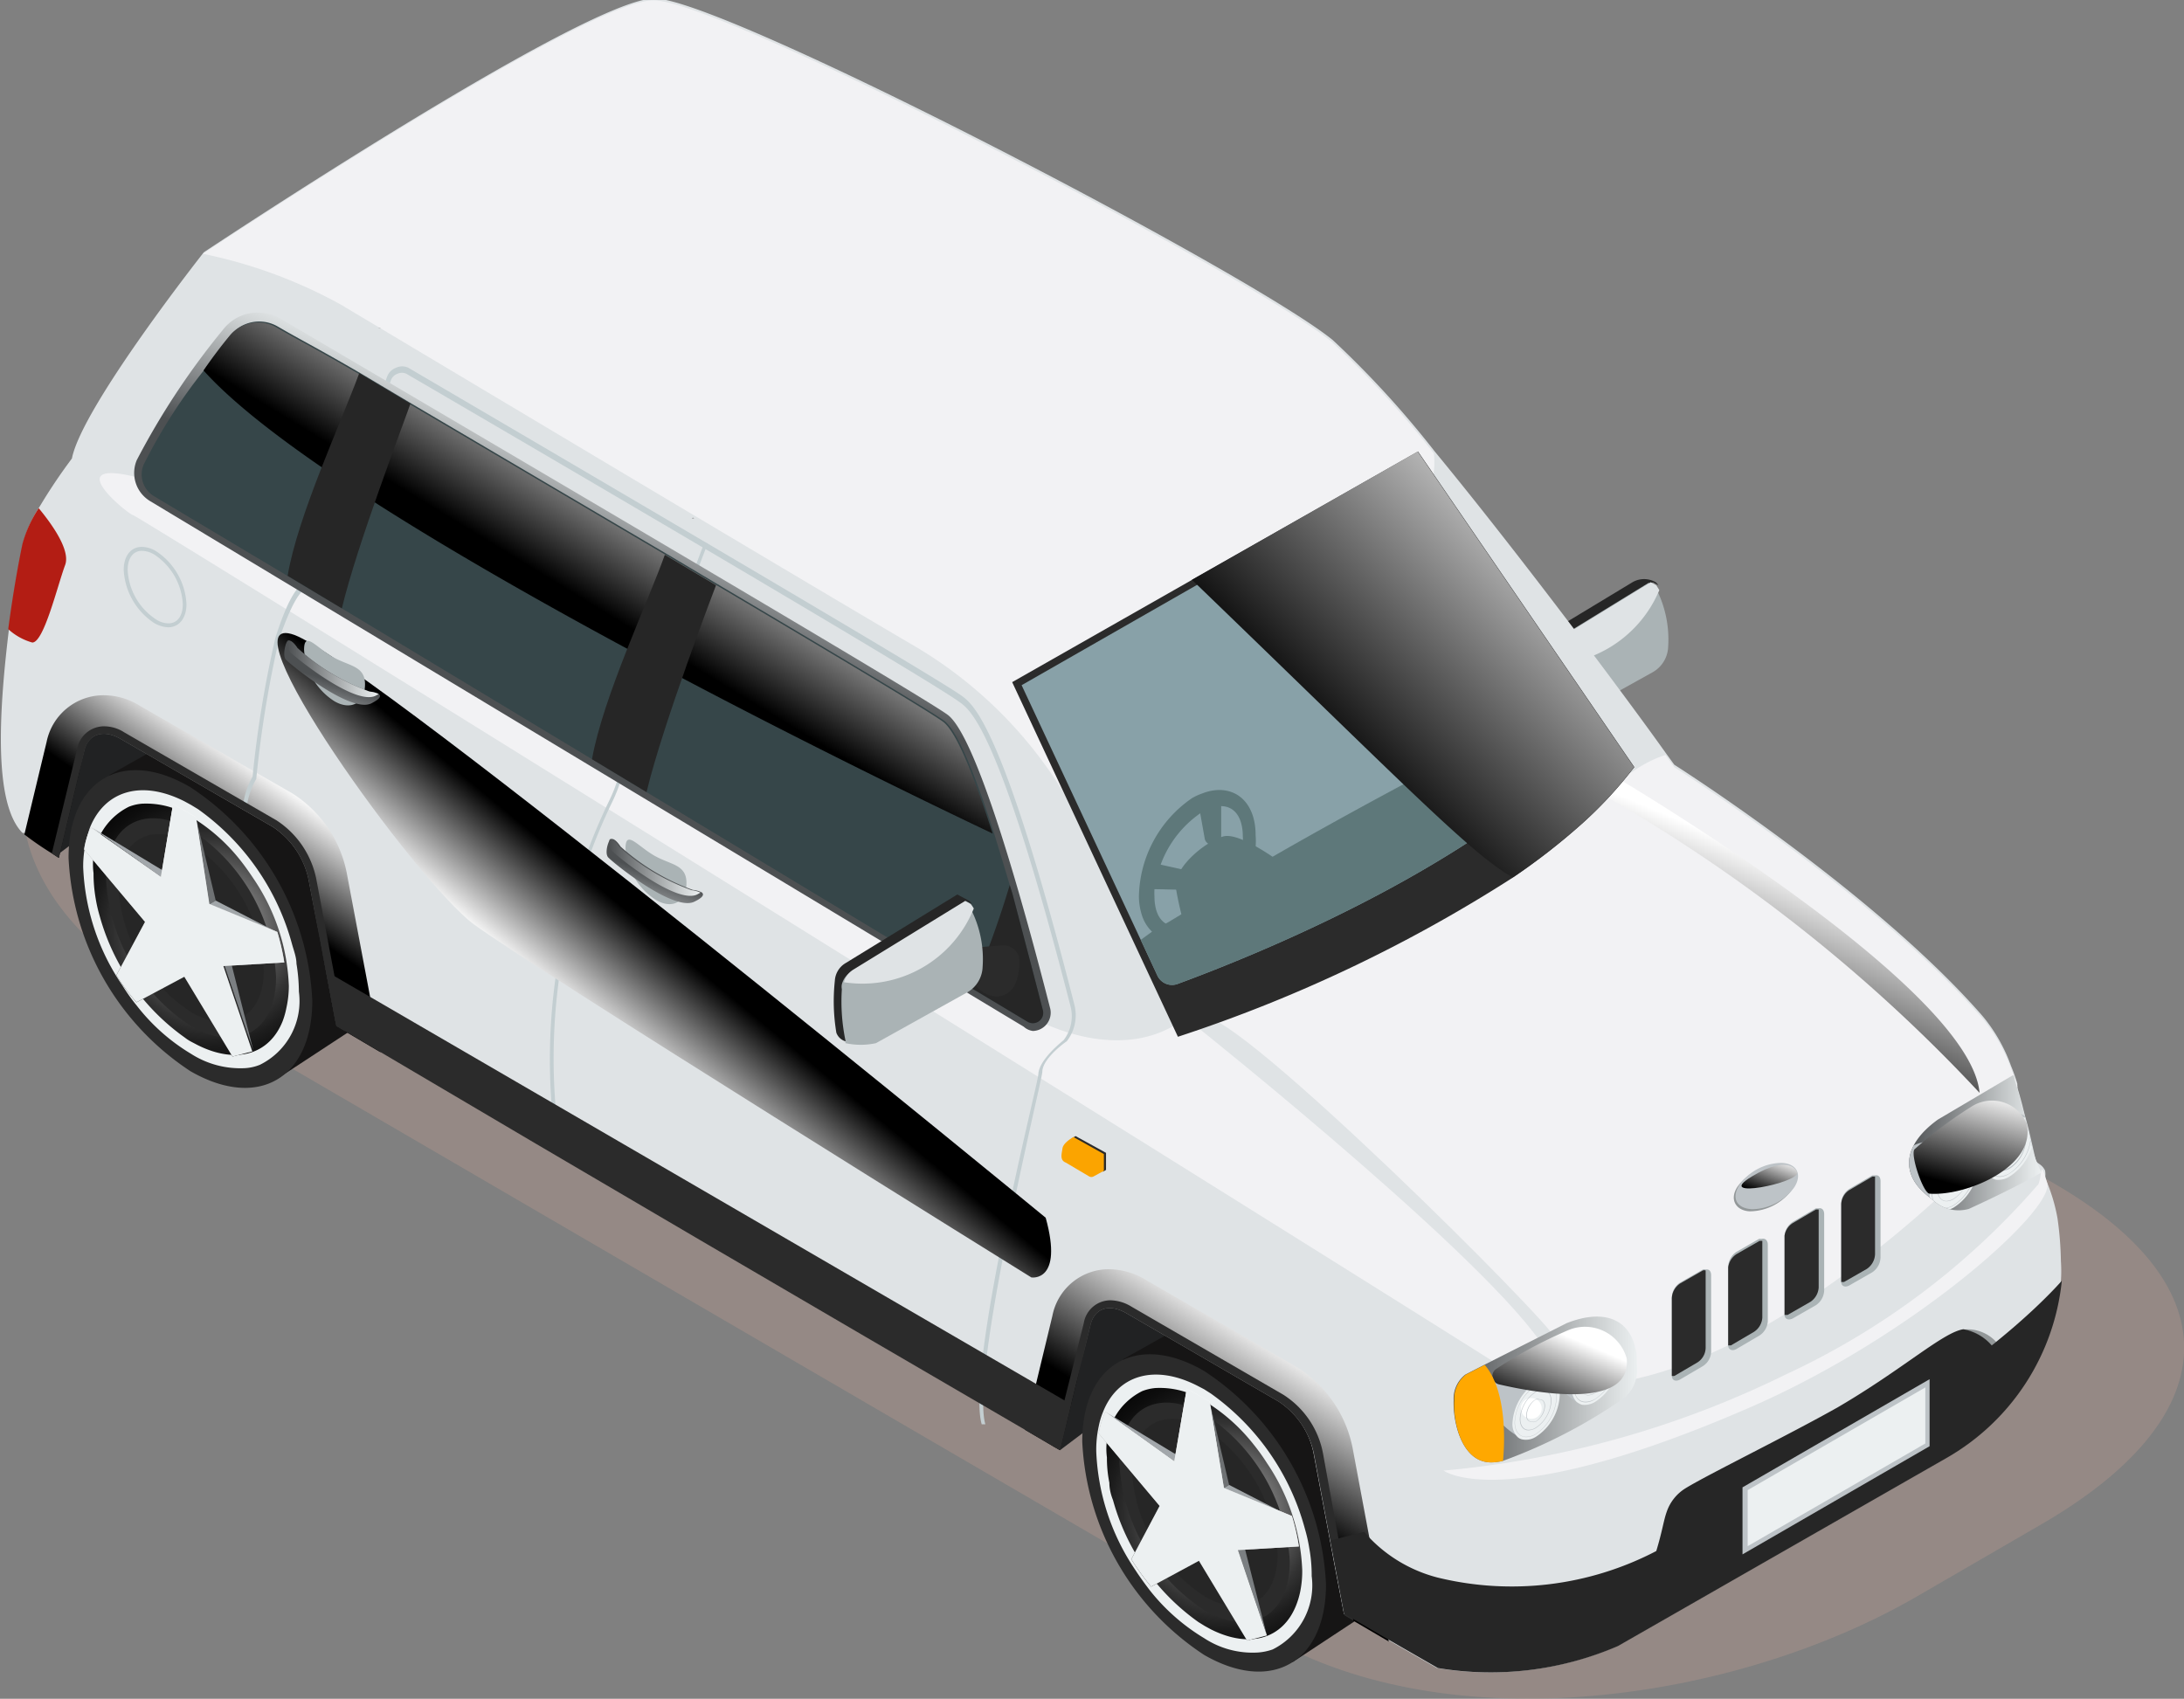 <svg xmlns="http://www.w3.org/2000/svg" xmlns:xlink="http://www.w3.org/1999/xlink" viewBox="0 0 71.68 55.76">
  <rect x="0" y="0" width="71.68" height="55.76" fill="#808080" stroke="none"/>
  <defs>
    <style>
      .cls-1 {
        fill: url(#New_Gradient_Swatch_4);
      }

      .cls-2 {
        isolation: isolate;
      }

      .cls-3 {
        fill: #ab938a;
        opacity: 0.5;
        mix-blend-mode: multiply;
      }

      .cls-4 {
        fill: #262626;
      }

      .cls-5 {
        fill: #aab3b5;
      }

      .cls-6 {
        fill: #dfe3e5;
      }

      .cls-7 {
        fill: #212223;
      }

      .cls-8 {
        fill: #161515;
      }

      .cls-9 {
        fill: #2b2b2b;
      }

      .cls-10 {
        fill: #ecf0f1;
      }

      .cls-11, .cls-16, .cls-18, .cls-34, .cls-37 {
        mix-blend-mode: overlay;
      }

      .cls-11 {
        fill: url(#radial-gradient);
      }

      .cls-12 {
        fill: #a2a7ab;
      }

      .cls-13 {
        fill: #7b7f82;
      }

      .cls-14 {
        fill: #6e7173;
      }

      .cls-15 {
        fill: #a1a6a9;
      }

      .cls-17 {
        fill: url(#New_Gradient_Swatch_2);
      }

      .cls-18 {
        fill: url(#radial-gradient-2);
      }

      .cls-19 {
        fill: url(#New_Gradient_Swatch_2-2);
      }

      .cls-20 {
        fill: #f2f2f4;
      }

      .cls-21, .cls-24, .cls-25, .cls-26, .cls-30, .cls-39, .cls-41 {
        mix-blend-mode: screen;
      }

      .cls-21 {
        fill: url(#New_Gradient_Swatch_2-3);
      }

      .cls-22 {
        fill: #88a1a8;
      }

      .cls-23 {
        fill: #5e787a;
      }

      .cls-24 {
        fill: url(#New_Gradient_Swatch_2-4);
      }

      .cls-25 {
        fill: url(#New_Gradient_Swatch_2-5);
      }

      .cls-26 {
        fill: url(#New_Gradient_Swatch_2-6);
      }

      .cls-27 {
        fill: #c3ced1;
      }

      .cls-28 {
        fill: url(#New_Gradient_Swatch_4-2);
      }

      .cls-29 {
        fill: #364649;
      }

      .cls-30 {
        fill: url(#New_Gradient_Swatch_2-7);
      }

      .cls-31 {
        fill: url(#New_Gradient_Swatch_4-3);
      }

      .cls-32 {
        fill: #bdc3c7;
      }

      .cls-33 {
        fill: #fff;
      }

      .cls-34 {
        fill: url(#New_Gradient_Swatch_2-8);
      }

      .cls-35 {
        fill: #ffa800;
      }

      .cls-36 {
        clip-path: url(#clip-path);
      }

      .cls-37 {
        fill: url(#New_Gradient_Swatch_2-9);
      }

      .cls-38 {
        fill: #939899;
      }

      .cls-39 {
        fill: url(#New_Gradient_Swatch_2-10);
      }

      .cls-40 {
        fill: #b31d14;
      }

      .cls-41 {
        fill: url(#New_Gradient_Swatch_2-11);
      }

      .cls-42 {
        fill: url(#New_Gradient_Swatch_4-5);
      }

      .cls-43 {
        fill: url(#New_Gradient_Swatch_4-6);
      }

      .cls-44 {
        fill: url(#New_Gradient_Swatch_4-7);
      }

      .cls-45 {
        fill: url(#New_Gradient_Swatch_4-8);
      }

      .cls-46 {
        fill: #fba400;
      }
    </style>
    <linearGradient id="New_Gradient_Swatch_4" data-name="New Gradient Swatch 4" x1="4217.66" y1="243.35" x2="4222" y2="243.35" gradientTransform="matrix(-1, 0, 0, 1, 5308.67, 0)" gradientUnits="userSpaceOnUse">
      <stop offset="0" stop-color="#ecf0f1"/>
      <stop offset="0.24" stop-color="#c9cdce"/>
      <stop offset="0.78" stop-color="#727577"/>
      <stop offset="1" stop-color="#4d5052"/>
    </linearGradient>
    <radialGradient id="radial-gradient" cx="-3419.41" cy="742.06" r="6.55" gradientTransform="matrix(1, 0, 0, -1, 4483.55, 997.63)" gradientUnits="userSpaceOnUse">
      <stop offset="0" stop-color="#fff"/>
      <stop offset="0.08" stop-color="#d0d0d0"/>
      <stop offset="0.17" stop-color="#a0a0a0"/>
      <stop offset="0.26" stop-color="#757575"/>
      <stop offset="0.36" stop-color="#515151"/>
      <stop offset="0.46" stop-color="#333"/>
      <stop offset="0.57" stop-color="#1d1d1d"/>
      <stop offset="0.69" stop-color="#0d0d0d"/>
      <stop offset="0.82" stop-color="#030303"/>
      <stop offset="1"/>
    </radialGradient>
    <linearGradient id="New_Gradient_Swatch_2" data-name="New Gradient Swatch 2" x1="4247.41" y1="258.37" x2="4244.01" y2="253.28" gradientTransform="matrix(-1, 0, 0, 1, 5308.67, 0)" gradientUnits="userSpaceOnUse">
      <stop offset="0"/>
      <stop offset="1" stop-color="#fff"/>
    </linearGradient>
    <radialGradient id="radial-gradient-2" cx="-3452.68" cy="761.24" r="6.55" xlink:href="#radial-gradient"/>
    <linearGradient id="New_Gradient_Swatch_2-2" x1="4280.68" y1="239.19" x2="4277.27" y2="234.1" xlink:href="#New_Gradient_Swatch_2"/>
    <linearGradient id="New_Gradient_Swatch_2-3" x1="4227.83" y1="240.75" x2="4225.24" y2="234.54" xlink:href="#New_Gradient_Swatch_2"/>
    <linearGradient id="New_Gradient_Swatch_2-4" x1="4241.16" y1="230.83" x2="4231.66" y2="221.69" xlink:href="#New_Gradient_Swatch_2"/>
    <linearGradient id="New_Gradient_Swatch_2-5" x1="4244.57" y1="254.23" x2="4242.02" y2="250.21" xlink:href="#New_Gradient_Swatch_2"/>
    <linearGradient id="New_Gradient_Swatch_2-6" x1="4277.24" y1="234.58" x2="4275.2" y2="231.65" xlink:href="#New_Gradient_Swatch_2"/>
    <linearGradient id="New_Gradient_Swatch_4-2" x1="4261.61" y1="221.3" x2="4263.48" y2="225.93" xlink:href="#New_Gradient_Swatch_4"/>
    <linearGradient id="New_Gradient_Swatch_2-7" x1="4265.13" y1="225.74" x2="4262.07" y2="220.73" xlink:href="#New_Gradient_Swatch_2"/>
    <linearGradient id="New_Gradient_Swatch_4-3" x1="4230.89" y1="251.45" x2="4236.93" y2="251.45" xlink:href="#New_Gradient_Swatch_4"/>
    <linearGradient id="New_Gradient_Swatch_2-8" x1="4234.1" y1="252.35" x2="4233.01" y2="249.78" xlink:href="#New_Gradient_Swatch_2"/>
    <clipPath id="clip-path" transform="translate(-1024.02 -205.84)">
      <path id="SVGID" class="cls-1" d="M1087.31,245.11l.21.17a1.22,1.22,0,0,0,1.12.24c.59-.27,1.52-.71,2.38-1.19a5.61,5.61,0,0,1-.28-.71c-.11-.48-.22-1-.35-1.44-.08-.31-.16-.62-.25-.92,0,0,0-.09-.05-.13l-2.47,1.46C1086.42,243.46,1086.42,244.42,1087.31,245.11Z"/>
    </clipPath>
    <linearGradient id="New_Gradient_Swatch_2-9" x1="4128.44" y1="-321.83" x2="4127.14" y2="-324.86" gradientTransform="matrix(-0.99, 0.15, 0.15, 0.99, 5217.9, -57.42)" xlink:href="#New_Gradient_Swatch_2"/>
    <linearGradient id="New_Gradient_Swatch_2-10" x1="4262.69" y1="236.87" x2="4265.05" y2="239.73" xlink:href="#New_Gradient_Swatch_2"/>
    <linearGradient id="New_Gradient_Swatch_2-11" x1="4226.79" y1="245.03" x2="4226.33" y2="243.78" xlink:href="#New_Gradient_Swatch_2"/>
    <linearGradient id="New_Gradient_Swatch_4-5" x1="4263.92" y1="236.4" x2="4263.24" y2="234.51" xlink:href="#New_Gradient_Swatch_4"/>
    <linearGradient id="New_Gradient_Swatch_4-6" x1="4261.66" y1="234.32" x2="4264.65" y2="234.32" xlink:href="#New_Gradient_Swatch_4"/>
    <linearGradient id="New_Gradient_Swatch_4-7" x1="4274.47" y1="230.09" x2="4273.85" y2="228.17" xlink:href="#New_Gradient_Swatch_4"/>
    <linearGradient id="New_Gradient_Swatch_4-8" x1="4272.22" y1="227.79" x2="4275.21" y2="227.79" xlink:href="#New_Gradient_Swatch_4"/>
  </defs>
  <g class="cls-2">
    <g id="레이어_1" data-name="레이어 1">
      <g>
        <path class="cls-3" d="M1029.24,238.37l36.39,21.2c6,3.46,15.3,2.14,21.29-1.32l4.07-2.36c6-3.46,6.42-7.76.42-11.22L1055,223.47c-6-3.46-15.72-3.46-21.71,0l-4.07,2.37C1023.25,229.3,1023.25,234.91,1029.24,238.37Z" transform="translate(-1024.02 -205.84)"/>
        <g>
          <g>
            <path class="cls-4" d="M1074,229.28a.44.44,0,0,0,.34.29.25.25,0,0,1,0-.07,4.9,4.9,0,0,1-.1-1.34,1.37,1.37,0,0,1,.65-1.13l3.38-2.08.18.1a.49.49,0,0,0-.09-.1h0a.76.76,0,0,0-.76,0l-3.31,2a.7.7,0,0,0-.34.57A6.28,6.28,0,0,0,1074,229.28Z" transform="translate(-1024.02 -205.84)"/>
            <path class="cls-5" d="M1074.27,229.49a.2.2,0,0,0,0,.08,2.18,2.18,0,0,0,1,0l3-1.67a1,1,0,0,0,.5-.83,3.66,3.66,0,0,0-.36-1.84l-.1-.16-.18-.1-3.68,2.26a.74.74,0,0,0-.31.41.88.88,0,0,0,0,.16A5.9,5.9,0,0,0,1074.27,229.49Z" transform="translate(-1024.02 -205.84)"/>
            <path class="cls-6" d="M1074.21,227.62a4,4,0,0,0,4.27-2.41l-.1-.16-.18-.1-3.68,2.26A.74.74,0,0,0,1074.21,227.62Z" transform="translate(-1024.02 -205.84)"/>
          </g>
          <path class="cls-7" d="M1058.81,253.44l6-4.52-4.78-4s-3.44.45-3.44.83S1058.81,253.44,1058.81,253.44Z" transform="translate(-1024.02 -205.84)"/>
          <path class="cls-7" d="M1025.93,233.88l6-4.53-4.78-3.95s-.89.64-.89,1S1025.93,233.88,1025.93,233.88Z" transform="translate(-1024.02 -205.84)"/>
          <g>
            <g>
              <path class="cls-8" d="M1066.44,260.4l3.43-2.26s2.28-9-5.56-9.61l-3.44,1.93Z" transform="translate(-1024.02 -205.84)"/>
              <g>
                <path class="cls-9" d="M1059.54,253.16a8.88,8.88,0,0,0,4,7c2.22,1.28,4,.24,4-2.32a8.87,8.87,0,0,0-4-7C1061.34,249.56,1059.54,250.6,1059.54,253.16Z" transform="translate(-1024.02 -205.84)"/>
                <path class="cls-10" d="M1060,253.49a7.46,7.46,0,0,0,1.28,3.88c.15.23.31.45.47.66a6.62,6.62,0,0,0,1.79,1.58,2.9,2.9,0,0,0,1.78.47,1.88,1.88,0,0,0,.47-.1,2.35,2.35,0,0,0,1.28-2.41,4.91,4.91,0,0,0-.08-.92,5,5,0,0,0-.14-.62,8,8,0,0,0-3.09-4.45l-.22-.14-.23-.12c-1.42-.72-2.62-.33-3.09.87a2.54,2.54,0,0,0-.14.47A3.6,3.6,0,0,0,1060,253.49Z" transform="translate(-1024.02 -205.84)"/>
                <path class="cls-11" d="M1066.76,257.38a6.73,6.73,0,0,0-1.16-3.52,6.51,6.51,0,0,0-.43-.6,6,6,0,0,0-1.61-1.43,2.73,2.73,0,0,0-1.62-.43,1.58,1.58,0,0,0-.43.1,2.12,2.12,0,0,0-1.16,2.18,4,4,0,0,0,.08.83q0,.27.12.57a7.26,7.26,0,0,0,2.8,4l.21.13.2.11c1.29.65,2.37.3,2.8-.79a2.7,2.7,0,0,0,.13-.43A3.38,3.38,0,0,0,1066.76,257.38Z" transform="translate(-1024.02 -205.84)"/>
                <path class="cls-9" d="M1060.76,253.87a6.15,6.15,0,0,0,2.8,4.83c1.54.89,2.79.17,2.79-1.61a6.16,6.16,0,0,0-2.79-4.83C1062,251.37,1060.76,252.09,1060.76,253.87Z" transform="translate(-1024.02 -205.84)"/>
                <path class="cls-4" d="M1061.17,254.1a5.27,5.27,0,0,0,2.39,4.14c1.32.76,2.39.14,2.39-1.38a5.29,5.29,0,0,0-2.39-4.14C1062.24,252,1061.17,252.58,1061.17,254.1Z" transform="translate(-1024.02 -205.84)"/>
              </g>
            </g>
            <g class="cls-2">
              <polygon class="cls-12" points="38.54 47.96 38.76 47.84 36.28 46.34 38.54 47.96"/>
              <polygon class="cls-13" points="41.58 53.68 40.84 50.76 40.63 50.88 41.58 53.68"/>
              <polygon class="cls-14" points="40.13 48.86 40.34 48.74 39.7 46.01 40.13 48.86"/>
              <polygon class="cls-15" points="42.36 49.78 40.34 48.74 40.13 48.86 42.36 49.78"/>
              <g class="cls-16">
                <path class="cls-17" d="M1063.72,251.84l-.75-.42-.41,2.38-2.26-1.62a2.69,2.69,0,0,0-.22.71l2,2.38-.93,1.75a8.61,8.61,0,0,0,.65.9l1.57-.85,1.58,2.62.65-.17-.95-2.8,2-.12a7.29,7.29,0,0,0-.23-1l-2.23-.92Z" transform="translate(-1024.02 -205.84)"/>
              </g>
              <path class="cls-10" d="M1063.72,251.84l-.75-.42-.41,2.38-2.26-1.62a2.69,2.69,0,0,0-.22.71l2,2.38-.93,1.75a8.61,8.61,0,0,0,.65.9l1.57-.85,1.58,2.62.65-.17-.95-2.8,2-.12a7.29,7.29,0,0,0-.23-1l-2.23-.92Z" transform="translate(-1024.02 -205.84)"/>
            </g>
          </g>
          <g>
            <g>
              <path class="cls-8" d="M1033.18,241.21l3.43-2.25s2.27-9-5.57-9.61l-3.43,1.93Z" transform="translate(-1024.02 -205.84)"/>
              <g>
                <path class="cls-9" d="M1026.27,234a8.88,8.88,0,0,0,4,7c2.22,1.28,4,.24,4-2.32a8.88,8.88,0,0,0-4-7C1028.07,230.38,1026.27,231.42,1026.27,234Z" transform="translate(-1024.02 -205.84)"/>
                <path class="cls-10" d="M1026.75,234.3a7.39,7.39,0,0,0,1.29,3.89,6.08,6.08,0,0,0,.47.66,6.44,6.44,0,0,0,1.78,1.58,3,3,0,0,0,1.78.47,1.53,1.53,0,0,0,.48-.11,2.33,2.33,0,0,0,1.28-2.4,5.92,5.92,0,0,0-.08-.92c0-.2-.08-.41-.14-.62a8,8,0,0,0-3.09-4.45l-.23-.14-.22-.12c-1.43-.72-2.62-.33-3.1.87a3.62,3.62,0,0,0-.13.47A3.55,3.55,0,0,0,1026.75,234.3Z" transform="translate(-1024.02 -205.84)"/>
                <path class="cls-18" d="M1033.5,238.2a6.7,6.7,0,0,0-1.16-3.52c-.14-.21-.28-.41-.43-.6a6,6,0,0,0-1.62-1.43,2.72,2.72,0,0,0-1.61-.43,1.5,1.5,0,0,0-.43.1,2.12,2.12,0,0,0-1.16,2.18,4.81,4.81,0,0,0,.07.83,4.59,4.59,0,0,0,.13.57,7.26,7.26,0,0,0,2.8,4,1.37,1.37,0,0,0,.2.13l.21.11c1.29.65,2.37.3,2.8-.79a2.7,2.7,0,0,0,.12-.43A3.36,3.36,0,0,0,1033.5,238.2Z" transform="translate(-1024.02 -205.84)"/>
                <path class="cls-9" d="M1027.5,234.69a6.16,6.16,0,0,0,2.79,4.83c1.54.89,2.79.17,2.79-1.61a6.16,6.16,0,0,0-2.79-4.83C1028.75,232.19,1027.5,232.91,1027.5,234.69Z" transform="translate(-1024.02 -205.84)"/>
                <path class="cls-4" d="M1027.9,234.92a5.29,5.29,0,0,0,2.39,4.14c1.32.76,2.39.14,2.39-1.38a5.29,5.29,0,0,0-2.39-4.14C1029,232.78,1027.9,233.4,1027.9,234.92Z" transform="translate(-1024.02 -205.84)"/>
              </g>
            </g>
            <g class="cls-2">
              <polygon class="cls-12" points="5.28 28.78 5.49 28.66 3.01 27.16 5.28 28.78"/>
              <polygon class="cls-13" points="8.32 34.5 7.58 31.58 7.37 31.7 8.32 34.5"/>
              <polygon class="cls-14" points="6.87 29.68 7.08 29.56 6.43 26.83 6.87 29.68"/>
              <polygon class="cls-15" points="9.1 30.6 7.08 29.56 6.87 29.68 9.1 30.6"/>
              <g class="cls-16">
                <path class="cls-19" d="M1030.45,232.66l-.75-.43-.4,2.39L1027,233a2.53,2.53,0,0,0-.22.72l2,2.38-.94,1.75a6.62,6.62,0,0,0,.66.89l1.57-.84,1.58,2.62.65-.17-.95-2.8,2-.12a7.29,7.29,0,0,0-.23-1l-2.23-.92Z" transform="translate(-1024.02 -205.84)"/>
              </g>
              <path class="cls-10" d="M1030.45,232.66l-.75-.43-.4,2.39L1027,233a2.53,2.53,0,0,0-.22.72l2,2.38-.94,1.75a6.62,6.62,0,0,0,.66.89l1.57-.84,1.58,2.62.65-.17-.95-2.8,2-.12a7.29,7.29,0,0,0-.23-1l-2.23-.92Z" transform="translate(-1024.02 -205.84)"/>
            </g>
          </g>
          <path class="cls-6" d="M1024.76,233.18l.06,0a10.46,10.46,0,0,0,.9.62l.23.15.84-3.52c.13-.55.62-.71,1.18-.39l5,2.89a2.74,2.74,0,0,1,1.18,1.75l.33,1.74.23,1.25.34,1.8.29.17,1.17.69c6.44,3.81,14.44,8.49,21.14,12.39l.92.54.23.13.36-1.51.3-1.23.33-1.37c.13-.55.61-.71,1.17-.39l5,2.9a2.72,2.72,0,0,1,1.17,1.74l.54,2.87.13.7.11.58.22,1.14.29.17,1.16.68,1.6.92a10.54,10.54,0,0,0,5.91-.72l10.78-6.17a7.59,7.59,0,0,0,3.79-5.82,4.58,4.58,0,0,0,0-.64,11.15,11.15,0,0,0-.11-1.4,5.66,5.66,0,0,0-.41-1.34.66.66,0,0,0,0-.24c-.12-.24-.28-.21-.31-.36-.11-.47-.22-1-.35-1.44l-.09-.36c-.05-.19-.1-.37-.16-.56,0,0,0-.09,0-.13a5.89,5.89,0,0,0-.21-.59,5.37,5.37,0,0,0-.94-1.64c-3.58-4.1-10.11-8.24-10.11-8.24l-.29-.4c-1-1.41-4.62-6.3-7.57-9.88a31.5,31.5,0,0,0-3.35-3.66c-2.72-2.21-20-11.21-22.26-11.21s-14.79,8.33-14.79,8.33-4,5.07-4.33,6.77a18.09,18.09,0,0,0-1.06,1.58h0a4.08,4.08,0,0,0-.53,1.16c-.14.66-.32,1.68-.47,2.81C1024,229.05,1023.78,232.2,1024.76,233.18Z" transform="translate(-1024.02 -205.84)"/>
          <path class="cls-20" d="M1030.68,214.17a16,16,0,0,1,4.53,1.67s14.72,8.8,18.73,11.15a14.19,14.19,0,0,1,5.55,5.87s9.43-9.05,10.83-10a2.58,2.58,0,0,0,.76-2.14,31.5,31.5,0,0,0-3.35-3.66c-2.72-2.21-20-11.21-22.26-11.21S1030.68,214.17,1030.68,214.17Z" transform="translate(-1024.02 -205.84)"/>
          <path class="cls-20" d="M1028.39,222.75c.13,0,35.81,22.21,44.61,27.76,5.74,3.62,16-6.16,17.39-8.33l0,0c-.05-.19-.1-.37-.16-.56,0,0,0-.09,0-.13a5.89,5.89,0,0,0-.21-.59,5.37,5.37,0,0,0-.94-1.64c-3.58-4.1-10.11-8.24-10.11-8.24l-.29-.4a3.92,3.92,0,0,0-1.09.56s-12.29,6-14.46,7.91-5.19.17-5.19.17l-.8-.59-1.32-1.92s-23.53-14.14-26.85-15.12S1028.26,222.75,1028.39,222.75Z" transform="translate(-1024.02 -205.84)"/>
          <g>
            <path class="cls-21" d="M1076.67,231.12s12,7,12.32,10.59a52.43,52.43,0,0,0-12.89-10.08l1-.94Z" transform="translate(-1024.02 -205.84)"/>
            <path class="cls-6" d="M1063.31,239.55s10.39,8.28,11.6,10.89c0,0,.32-.31.19-.63-.26-.64-10.39-10.71-11.54-10.58S1063.31,239.55,1063.31,239.55Z" transform="translate(-1024.02 -205.84)"/>
          </g>
          <g>
            <path class="cls-9" d="M1057.24,228.23l5.44,11.64a48,48,0,0,0,11-5.23,21.23,21.23,0,0,0,2.26-1.76h0a13.59,13.59,0,0,0,1.61-1.72l.11-.14-7.1-10.36-7.43,4.22Z" transform="translate(-1024.02 -205.84)"/>
            <path class="cls-9" d="M1062.21,238.3l.6,1.27s10.43-3.23,14.56-8.57l-.74-1.09C1072.66,234.24,1065.26,237.21,1062.21,238.3Z" transform="translate(-1024.02 -205.84)"/>
            <path class="cls-22" d="M1057.55,228.33l3.91,8.36.55,1.18a.53.53,0,0,0,.65.27c3.2-1.18,9.88-4,13.71-8a.45.45,0,0,0,.05-.57l-.63-.91-5.3-7.73Z" transform="translate(-1024.02 -205.84)"/>
            <g>
              <path class="cls-23" d="M1061.46,236.69l.55,1.18a.53.53,0,0,0,.65.27c3.2-1.18,9.88-4,13.71-8a.45.45,0,0,0,.05-.57l-.63-.91c-2.92,1.41-7,3.57-10,5.3l-.73.44,0,0-.72.45h0l-.42.27-1.11.72s0,0,0,0l-.43.26-.48.27Z" transform="translate(-1024.02 -205.84)"/>
              <g>
                <path class="cls-23" d="M1061.4,235.25a2,2,0,0,0,.08.57,1.34,1.34,0,0,0,.12.3h0a1.31,1.31,0,0,0,.25.32h0a1,1,0,0,0,.27.17,1.14,1.14,0,0,0,.46.09,1.39,1.39,0,0,0,.44-.07h0a1.78,1.78,0,0,0,.45-.2,4,4,0,0,0,1.56-1.86,1.21,1.21,0,0,0,0-.14h0a4.47,4.47,0,0,0,.2-.78h0a2.8,2.8,0,0,0,0-.4c0-.9-.47-1.48-1.2-1.48a1.53,1.53,0,0,0-.54.11,1.81,1.81,0,0,0-.35.16A4,4,0,0,0,1061.4,235.25Zm.95.94h0c-.28-.12-.44-.45-.44-.93a1.77,1.77,0,0,1,0-.23,2.93,2.93,0,0,1,.2-.8,3.53,3.53,0,0,1,1.34-1.72l0,0a1.32,1.32,0,0,1,.27-.13,1.07,1.07,0,0,1,.37-.08h0c.45,0,.72.37.72,1a.86.86,0,0,1,0,.16h0a3.58,3.58,0,0,1-.51,1.49h0c0,.08-.09.15-.14.23a3.29,3.29,0,0,1-.94.89,1.89,1.89,0,0,1-.36.16h0l-.25,0h0A.66.66,0,0,1,1062.35,236.19Z" transform="translate(-1024.02 -205.84)"/>
                <path class="cls-23" d="M1066.56,234.53s-1.77-1.44-2.41-1.23-1.55,1-1.55,1.61a10.69,10.69,0,0,0,.64,2.3Z" transform="translate(-1024.02 -205.84)"/>
                <path class="cls-23" d="M1064.1,233.33l0-1a.25.25,0,0,0-.36-.23l-.21.1a.25.25,0,0,0-.13.27l.16.9a.25.25,0,0,0,.38.16h0A.23.23,0,0,0,1064.1,233.33Z" transform="translate(-1024.02 -205.84)"/>
                <polygon class="cls-23" points="39.49 28.69 38.04 28.37 37.67 29.18 39.76 29.23 39.49 28.69"/>
              </g>
            </g>
            <path class="cls-24" d="M1063.14,224.87c7,6.75,9.16,9,10.53,9.77a21.23,21.23,0,0,0,2.26-1.76h0a13.59,13.59,0,0,0,1.61-1.72l.11-.14-7.1-10.36Z" transform="translate(-1024.02 -205.84)"/>
          </g>
          <path class="cls-9" d="M1046.8,222.85a.06.06,0,0,0-.07,0Z" transform="translate(-1024.02 -205.84)"/>
          <path class="cls-9" d="M1036.54,216.61s0,0-.07,0S1036.47,216.6,1036.54,216.61Z" transform="translate(-1024.02 -205.84)"/>
          <path class="cls-25" d="M1057.66,252.77l.92.54.23.13,1-4.11c.13-.55.61-.71,1.17-.39l5,2.9a2.72,2.72,0,0,1,1.17,1.74l1,5.29.29.17,1.16.68-1.19-6.37a4.06,4.06,0,0,0-1.8-2.62l-5-2.89a2.38,2.38,0,0,0-1.18-.34,1.89,1.89,0,0,0-1.87,1.53Z" transform="translate(-1024.02 -205.84)"/>
          <path class="cls-26" d="M1024.82,233.23a10.46,10.46,0,0,0,.9.62l.23.15.84-3.52c.13-.55.62-.71,1.18-.39l5,2.89a2.74,2.74,0,0,1,1.18,1.75l.9,4.79.29.17,1.17.69-1.11-5.89a4,4,0,0,0-1.79-2.61l-2.38-1.37L1028.6,229a2.25,2.25,0,0,0-1.17-.34,1.91,1.91,0,0,0-1.88,1.53Z" transform="translate(-1024.02 -205.84)"/>
          <g>
            <path class="cls-27" d="M1056.24,252.59l.12,0c-.4-1.36,1-7.6,1.59-10.27.17-.75.27-1.2.28-1.3,0-.44.79-1,.8-1h0a1.39,1.39,0,0,0,.25-1.21c-2.32-9.11-3.31-9.84-3.68-10.12-.8-.58-9.21-5.52-18.18-10.78a.47.47,0,0,0-.4,0,.5.5,0,0,0-.29.28l-2.48,6.85a.2.2,0,0,0-.19-.07q-.45.08-1,1.8a35.72,35.72,0,0,0-.75,4.56,2.57,2.57,0,0,0-.32,1h.13a2.38,2.38,0,0,1,.31-.92v0a36.47,36.47,0,0,1,.74-4.55c.59-1.76.92-1.72.95-1.71a.11.11,0,0,1,.07.11h0l.12.06v0l2.54-7a.36.36,0,0,1,.21-.21.35.35,0,0,1,.3,0c9,5.25,17.37,10.19,18.16,10.78.37.26,1.33,1,3.64,10a1.29,1.29,0,0,1-.23,1.09c-.08.07-.79.63-.83,1.1,0,.09-.12.59-.28,1.29C1057.18,245.16,1055.83,251.19,1056.24,252.59Z" transform="translate(-1024.02 -205.84)"/>
            <path class="cls-27" d="M1042.3,243.62l.13,0a19.38,19.38,0,0,1,1.69-11.47,5.11,5.11,0,0,0,.26-.65c.13-.63,2.84-7.76,2.87-7.83l-.12,0c-.11.3-2.74,7.22-2.87,7.85a4.68,4.68,0,0,1-.26.63A19.51,19.51,0,0,0,1042.3,243.62Z" transform="translate(-1024.02 -205.84)"/>
          </g>
          <g>
            <path class="cls-28" d="M1057.92,239.68a.6.6,0,0,0,.57-.73c-.84-3.29-2.39-8.93-3.37-9.65s-16.81-10-21.89-13a1.49,1.49,0,0,0-.74-.2,1.44,1.44,0,0,0-1.15.56,24.79,24.79,0,0,0-2.83,4.28,1.08,1.08,0,0,0,.44,1.35l28.67,17.25A.55.55,0,0,0,1057.92,239.68Z" transform="translate(-1024.02 -205.84)"/>
            <path class="cls-29" d="M1029.08,222.13l4.37,2.61,1.79,1.07,8.21,4.95,1.79,1.08,10.14,6.12.55.33,1.82,1.09a.34.34,0,0,0,.5-.37c-.22-.86-.6-2.31-1-3.83l-.09-.29h0c-.17-.58-.35-1.16-.52-1.72-.58-1.8-1.18-3.34-1.63-3.67s-3.56-2.19-7.43-4.48l-1.68-1-8.37-4.93-1.68-1c-1.53-.89-1.92-1.07-2.71-1.53a1.21,1.21,0,0,0-1.56.29c-.24.31-.54.7-.84,1.11a17.66,17.66,0,0,0-2,3.12A.83.83,0,0,0,1029.08,222.13Z" transform="translate(-1024.02 -205.84)"/>
            <path class="cls-30" d="M1030.7,218c4.31,4.81,22.38,13.53,25.9,15.2-.58-1.8-1.18-3.34-1.63-3.67s-3.56-2.19-7.43-4.48l-1.68-1-8.37-4.93-1.68-1c-1.53-.89-1.92-1.07-2.71-1.53a1.21,1.21,0,0,0-1.56.29C1031.3,217.17,1031,217.56,1030.7,218Z" transform="translate(-1024.02 -205.84)"/>
            <path class="cls-4" d="M1043.45,230.76l1.79,1.08c.55-2.29,2.28-6.79,2.28-6.79l0,0-1.68-1C1045.31,225.55,1043.81,228.72,1043.45,230.76Z" transform="translate(-1024.02 -205.84)"/>
            <path class="cls-4" d="M1033.46,224.74l1.78,1.07c.49-2.06,2-6,2.25-6.72l-1.68-1C1035.22,219.7,1033.79,222.77,1033.46,224.74Z" transform="translate(-1024.02 -205.84)"/>
            <path class="cls-4" d="M1055.93,238.29l1.82,1.09a.34.34,0,0,0,.5-.37c-.22-.86-.6-2.31-1-3.83l-.09-.29A32.47,32.47,0,0,1,1055.93,238.29Z" transform="translate(-1024.02 -205.84)"/>
          </g>
          <path class="cls-9" d="M1058.58,253.31l.23.13,1-4.11c.13-.55.61-.71,1.17-.39l5,2.9a2.72,2.72,0,0,1,1.17,1.74l1,5.29.29.17-1-5.5a2.92,2.92,0,0,0-1.3-1.92l-5-2.9a1.36,1.36,0,0,0-.67-.2.89.89,0,0,0-.88.75Z" transform="translate(-1024.02 -205.84)"/>
          <path class="cls-9" d="M1025.72,233.85l.23.15.84-3.52c.13-.55.62-.71,1.18-.39l5,2.89a2.74,2.74,0,0,1,1.18,1.75l.9,4.79.29.17-.94-5a3,3,0,0,0-1.3-1.92l-5-2.89a1.23,1.23,0,0,0-.66-.2.9.9,0,0,0-.89.75Z" transform="translate(-1024.02 -205.84)"/>
          <path class="cls-9" d="M1034.72,237.72l.34,1.8.29.17,1.17.69c6.44,3.81,14.44,8.49,21.14,12.39l.92.54.23.13.36-1.51Z" transform="translate(-1024.02 -205.84)"/>
          <g>
            <g>
              <path class="cls-5" d="M1084.45,245.36v2.56c0,.14.13.19.27.11l.75-.43a.61.61,0,0,0,.27-.48v-2.51c0-.14-.07-.21-.18-.19l-.09,0-.75.44A.58.58,0,0,0,1084.45,245.36Z" transform="translate(-1024.02 -205.84)"/>
              <path class="cls-9" d="M1084.45,245.36v2.56l.09,0,.75-.43a.61.61,0,0,0,.27-.48v-2.55l-.09,0-.75.44A.58.58,0,0,0,1084.45,245.36Z" transform="translate(-1024.02 -205.84)"/>
            </g>
            <g>
              <path class="cls-5" d="M1082.59,246.4V249c0,.14.14.19.28.11l.75-.43a.61.61,0,0,0,.27-.47v-2.52c0-.14-.08-.21-.18-.19l-.09,0-.75.44A.59.59,0,0,0,1082.59,246.4Z" transform="translate(-1024.02 -205.84)"/>
              <path class="cls-9" d="M1082.59,246.4V249l.1,0,.75-.43a.61.61,0,0,0,.27-.47v-2.56l-.09,0-.75.44A.59.59,0,0,0,1082.59,246.4Z" transform="translate(-1024.02 -205.84)"/>
            </g>
            <g>
              <path class="cls-5" d="M1080.74,247.44V250c0,.14.13.2.27.12l.75-.44a.6.6,0,0,0,.28-.47v-2.52c0-.13-.08-.21-.19-.19l-.09,0-.75.43A.61.61,0,0,0,1080.74,247.44Z" transform="translate(-1024.02 -205.84)"/>
              <path class="cls-9" d="M1080.74,247.44V250l.09,0,.75-.44a.6.6,0,0,0,.28-.47v-2.52a.08.08,0,0,0,0,0l-.09,0-.75.43A.61.61,0,0,0,1080.74,247.44Z" transform="translate(-1024.02 -205.84)"/>
            </g>
            <g>
              <path class="cls-5" d="M1078.89,248.48V251c0,.15.13.2.27.12l.75-.44a.58.58,0,0,0,.27-.47v-2.51c0-.14-.07-.21-.18-.19a.16.16,0,0,0-.09,0l-.75.43A.61.61,0,0,0,1078.89,248.48Z" transform="translate(-1024.02 -205.84)"/>
              <path class="cls-9" d="M1078.89,248.48V251a.16.16,0,0,0,.09,0l.75-.44a.58.58,0,0,0,.27-.47v-2.55a.16.16,0,0,0-.09,0l-.75.43A.61.61,0,0,0,1078.89,248.48Z" transform="translate(-1024.02 -205.84)"/>
            </g>
          </g>
          <g>
            <path class="cls-31" d="M1073,253.84a1.55,1.55,0,0,0,.35-.05,17.35,17.35,0,0,0,4-2.08,1.22,1.22,0,0,0,.39-1.07l0-.27c-.11-1.12-.92-1.64-2.3-1.1l-2.71,1.37-.62.32a1,1,0,0,0-.38.84C1071.7,252.51,1072,253.88,1073,253.84Z" transform="translate(-1024.02 -205.84)"/>
            <g>
              <path class="cls-32" d="M1075.82,251.89l.06,0,.07,0h0a.67.67,0,0,0,.43-.1,1.72,1.72,0,0,0,.78-1.34.65.65,0,0,0-.06-.29l-.24-.14c-.07,0,.12-.05.05-.08-.79-.34-1.84-.29-2.09.17S1075.05,251.43,1075.82,251.89Z" transform="translate(-1024.02 -205.84)"/>
              <path class="cls-10" d="M1075.61,251.4a.61.61,0,0,0,.14.44.49.49,0,0,0,.2.11h0a.67.67,0,0,0,.43-.1,1.72,1.72,0,0,0,.78-1.34.65.65,0,0,0-.06-.29.39.39,0,0,0-.46-.25.77.77,0,0,0-.26.1A1.7,1.7,0,0,0,1075.61,251.4Z" transform="translate(-1024.02 -205.84)"/>
              <ellipse class="cls-33" cx="52.2" cy="45.06" rx="0.34" ry="0.31"/>
              <g>
                <path class="cls-32" d="M1075.68,251.37a1.49,1.49,0,0,1,.69-1.19.54.54,0,0,1,.31-.1c.23,0,.38.19.38.5a1.52,1.52,0,0,1-.69,1.19.57.57,0,0,1-.31.1C1075.82,251.87,1075.68,251.68,1075.68,251.37Zm.69-1.18a1.53,1.53,0,0,0-.68,1.18c0,.3.14.48.37.48a.64.64,0,0,0,.31-.09,1.53,1.53,0,0,0,.68-1.18c0-.3-.15-.48-.37-.48A.64.64,0,0,0,1076.37,250.19Z" transform="translate(-1024.02 -205.84)"/>
                <path class="cls-32" d="M1075.85,251.27a1.12,1.12,0,0,1,.52-.89.41.41,0,0,1,.23-.07c.17,0,.29.14.29.37a1.12,1.12,0,0,1-.52.89.43.43,0,0,1-.23.07C1076,251.64,1075.85,251.5,1075.85,251.27Zm.52-.88a1.12,1.12,0,0,0-.5.88c0,.22.1.36.27.36a.55.55,0,0,0,.23-.07,1.15,1.15,0,0,0,.5-.88c0-.22-.1-.36-.27-.36A.55.55,0,0,0,1076.37,250.39Z" transform="translate(-1024.02 -205.84)"/>
                <path class="cls-32" d="M1076.06,251.15a.67.67,0,0,1,.31-.53.22.22,0,0,1,.13,0c.11,0,.18.09.18.22a.67.67,0,0,1-.31.53.38.38,0,0,1-.13,0C1076.13,251.37,1076.06,251.28,1076.06,251.15Zm.31-.51a.64.64,0,0,0-.29.51c0,.12.06.2.16.2a.24.24,0,0,0,.13,0,.64.64,0,0,0,.29-.51c0-.12-.06-.2-.16-.2A.24.24,0,0,0,1076.37,250.64Z" transform="translate(-1024.02 -205.84)"/>
              </g>
            </g>
            <g>
              <path class="cls-32" d="M1073.87,253l.06,0,.07,0h0a.6.6,0,0,0,.43-.09,1.72,1.72,0,0,0,.78-1.34.62.62,0,0,0-.06-.29l-.24-.15c-.07,0,.12-.05,0-.08-.79-.33-1.84-.29-2.09.18S1073.1,252.57,1073.87,253Z" transform="translate(-1024.02 -205.84)"/>
              <path class="cls-10" d="M1073.66,252.55a.6.6,0,0,0,.15.44.32.32,0,0,0,.19.1h0a.6.6,0,0,0,.43-.09,1.72,1.72,0,0,0,.78-1.34.62.62,0,0,0-.06-.29.39.39,0,0,0-.46-.25.73.73,0,0,0-.26.09A1.74,1.74,0,0,0,1073.66,252.55Z" transform="translate(-1024.02 -205.84)"/>
              <path class="cls-33" d="M1073.94,252.05a.34.34,0,1,0,.34-.32A.33.33,0,0,0,1073.94,252.05Z" transform="translate(-1024.02 -205.84)"/>
              <g>
                <path class="cls-32" d="M1073.73,252.52a1.54,1.54,0,0,1,.69-1.2.61.61,0,0,1,.31-.09c.24,0,.38.19.38.49a1.54,1.54,0,0,1-.69,1.2.64.64,0,0,1-.31.09C1073.87,253,1073.73,252.82,1073.73,252.52Zm.69-1.18a1.5,1.5,0,0,0-.68,1.18c0,.29.14.48.37.48a.64.64,0,0,0,.31-.09,1.54,1.54,0,0,0,.68-1.19c0-.29-.14-.48-.37-.48A.57.57,0,0,0,1074.42,251.34Z" transform="translate(-1024.02 -205.84)"/>
                <path class="cls-32" d="M1073.9,252.41a1.15,1.15,0,0,1,.52-.89.55.55,0,0,1,.23-.07c.18,0,.29.15.29.38a1.15,1.15,0,0,1-.52.89.55.55,0,0,1-.23.07C1074,252.79,1073.9,252.64,1073.9,252.41Zm.52-.87a1.1,1.1,0,0,0-.5.87c0,.22.1.36.27.36a.43.43,0,0,0,.23-.07,1.1,1.1,0,0,0,.5-.87c0-.22-.1-.36-.27-.36A.43.43,0,0,0,1074.42,251.54Z" transform="translate(-1024.02 -205.84)"/>
                <path class="cls-32" d="M1074.11,252.29a.67.67,0,0,1,.31-.52.22.22,0,0,1,.13,0c.11,0,.18.08.18.22a.66.66,0,0,1-.31.52.22.22,0,0,1-.13,0C1074.18,252.51,1074.11,252.43,1074.11,252.29Zm.31-.51a.68.68,0,0,0-.29.51c0,.13.06.21.16.21a.24.24,0,0,0,.13,0,.66.66,0,0,0,.29-.51c0-.13-.06-.21-.16-.21A.38.38,0,0,0,1074.42,251.78Z" transform="translate(-1024.02 -205.84)"/>
              </g>
            </g>
            <path class="cls-34" d="M1077.41,250.43a1.42,1.42,0,0,0-1.94-.92,14.82,14.82,0,0,0-2.34,1.26.28.28,0,0,0,.09.51C1074.55,251.59,1077.57,252.1,1077.41,250.43Z" transform="translate(-1024.02 -205.84)"/>
            <path class="cls-35" d="M1073,253.84a1.55,1.55,0,0,0,.35-.05c.05-.52.15-2.27-.6-3.15l-.62.32a1,1,0,0,0-.38.84C1071.7,252.51,1072,253.88,1073,253.84Z" transform="translate(-1024.02 -205.84)"/>
          </g>
          <g>
            <g>
              <path id="SVGID-2" data-name="SVGID" class="cls-1" d="M1087.31,245.11l.21.17a1.22,1.22,0,0,0,1.12.24c.59-.27,1.52-.71,2.38-1.19a5.61,5.61,0,0,1-.28-.71c-.11-.48-.22-1-.35-1.44-.08-.31-.16-.62-.25-.92,0,0,0-.09-.05-.13l-2.47,1.46C1086.42,243.46,1086.42,244.42,1087.31,245.11Z" transform="translate(-1024.02 -205.84)"/>
              <g class="cls-36">
                <g>
                  <path class="cls-32" d="M1089.39,244.48l.07,0,.06,0h0a.66.66,0,0,0,.45-.1,1.75,1.75,0,0,0,.81-1.37.85.85,0,0,0,0-.3,1.28,1.28,0,0,0-.25-.15c-.08,0,.13,0,0-.08-.81-.36-1.89-.32-2.15.16S1088.6,244,1089.39,244.48Z" transform="translate(-1024.02 -205.84)"/>
                  <path class="cls-10" d="M1089.18,244a.61.61,0,0,0,.15.45.45.45,0,0,0,.19.11h0a.66.66,0,0,0,.45-.1,1.75,1.75,0,0,0,.81-1.37.85.85,0,0,0,0-.3.4.4,0,0,0-.48-.26.73.73,0,0,0-.26.09A1.77,1.77,0,0,0,1089.18,244Z" transform="translate(-1024.02 -205.84)"/>
                  <path class="cls-33" d="M1089.47,243.47a.35.35,0,1,0,.35-.32A.34.34,0,0,0,1089.47,243.47Z" transform="translate(-1024.02 -205.84)"/>
                  <g>
                    <path class="cls-32" d="M1089.38,244.36a.56.56,0,0,1-.13-.41,1.54,1.54,0,0,1,.72-1.22.6.6,0,0,1,.32-.1.36.36,0,0,1,.26.11.52.52,0,0,1,.13.41,1.54,1.54,0,0,1-.72,1.22.66.66,0,0,1-.31.1A.37.37,0,0,1,1089.38,244.36Zm.6-1.62a1.57,1.57,0,0,0-.72,1.21.56.56,0,0,0,.14.4.32.32,0,0,0,.25.1.67.67,0,0,0,.31-.09,1.58,1.58,0,0,0,.71-1.21.58.58,0,0,0-.13-.4.35.35,0,0,0-.25-.1A.64.64,0,0,0,1090,242.74Z" transform="translate(-1024.02 -205.84)"/>
                    <path class="cls-32" d="M1089.53,244.16a.43.43,0,0,1-.1-.31,1.16,1.16,0,0,1,.54-.92.55.55,0,0,1,.23-.07.28.28,0,0,1,.2.08.43.43,0,0,1,.1.31,1.15,1.15,0,0,1-.53.91.49.49,0,0,1-.24.07A.27.27,0,0,1,1089.53,244.16ZM1090,243a1.14,1.14,0,0,0-.53.9.4.4,0,0,0,.09.29.27.27,0,0,0,.19.08.55.55,0,0,0,.23-.07,1.17,1.17,0,0,0,.53-.9.45.45,0,0,0-.1-.3.29.29,0,0,0-.19-.07A.4.4,0,0,0,1090,243Z" transform="translate(-1024.02 -205.84)"/>
                    <path class="cls-32" d="M1089.71,243.91a.27.27,0,0,1-.06-.19.66.66,0,0,1,.32-.53.19.19,0,0,1,.25,0,.24.24,0,0,1,.06.18.69.69,0,0,1-.31.54.27.27,0,0,1-.14,0A.16.16,0,0,1,1089.71,243.91Zm.26-.71a.7.7,0,0,0-.31.52.21.21,0,0,0,.06.17.19.19,0,0,0,.24,0,.67.67,0,0,0,.31-.53.24.24,0,0,0-.06-.17.13.13,0,0,0-.1,0A.25.25,0,0,0,1090,243.2Z" transform="translate(-1024.02 -205.84)"/>
                  </g>
                </g>
                <g>
                  <path class="cls-32" d="M1087.57,245.52s0,0,.06,0l.07,0h0a.66.66,0,0,0,.45-.09,1.75,1.75,0,0,0,.8-1.37.67.67,0,0,0,0-.3l-.25-.16c-.07,0,.13,0,0-.08-.8-.35-1.89-.31-2.15.17S1086.77,245,1087.57,245.52Z" transform="translate(-1024.02 -205.84)"/>
                  <path class="cls-10" d="M1087.35,245a.64.64,0,0,0,.15.45.31.31,0,0,0,.2.11h0a.66.66,0,0,0,.45-.09,1.75,1.75,0,0,0,.8-1.37.67.67,0,0,0,0-.3.41.41,0,0,0-.48-.27,1.06,1.06,0,0,0-.26.1A1.79,1.79,0,0,0,1087.35,245Z" transform="translate(-1024.02 -205.84)"/>
                  <path class="cls-33" d="M1087.64,244.51a.36.36,0,1,0,.36-.32A.34.34,0,0,0,1087.64,244.51Z" transform="translate(-1024.02 -205.84)"/>
                  <g>
                    <path class="cls-32" d="M1087.56,245.4a.56.56,0,0,1-.14-.41,1.62,1.62,0,0,1,.72-1.23.68.68,0,0,1,.32-.09.35.35,0,0,1,.26.1.58.58,0,0,1,.14.41,1.59,1.59,0,0,1-.72,1.23.68.68,0,0,1-.32.09A.35.35,0,0,1,1087.56,245.4Zm.59-1.62a1.53,1.53,0,0,0-.71,1.21.55.55,0,0,0,.13.4.36.36,0,0,0,.25.1.64.64,0,0,0,.31-.09,1.57,1.57,0,0,0,.71-1.22.55.55,0,0,0-.13-.4.36.36,0,0,0-.25-.1A.66.66,0,0,0,1088.15,243.78Z" transform="translate(-1024.02 -205.84)"/>
                    <path class="cls-32" d="M1087.71,245.19a.41.41,0,0,1-.11-.3,1.22,1.22,0,0,1,.54-.92.44.44,0,0,1,.24-.07.27.27,0,0,1,.19.08.42.42,0,0,1,.11.31,1.22,1.22,0,0,1-.54.91.44.44,0,0,1-.24.07A.26.26,0,0,1,1087.71,245.19Zm.44-1.2a1.13,1.13,0,0,0-.53.9.38.38,0,0,0,.1.29.25.25,0,0,0,.18.08.55.55,0,0,0,.23-.07,1.16,1.16,0,0,0,.53-.9.4.4,0,0,0-.1-.3.24.24,0,0,0-.18-.07A.43.43,0,0,0,1088.15,244Z" transform="translate(-1024.02 -205.84)"/>
                    <path class="cls-32" d="M1087.88,244.94a.24.24,0,0,1-.06-.18.7.7,0,0,1,.32-.54.22.22,0,0,1,.26,0,.24.24,0,0,1,.06.18.7.7,0,0,1-.32.54.27.27,0,0,1-.14,0A.17.17,0,0,1,1087.88,244.94Zm.27-.7a.66.66,0,0,0-.31.52.26.26,0,0,0,.05.17.18.18,0,0,0,.24,0,.66.66,0,0,0,.31-.52.29.29,0,0,0,0-.17.15.15,0,0,0-.11,0A.22.22,0,0,0,1088.15,244.24Z" transform="translate(-1024.02 -205.84)"/>
                  </g>
                </g>
              </g>
            </g>
            <path class="cls-37" d="M1090.53,242.7a1.24,1.24,0,0,0-1.8-.54,13.92,13.92,0,0,0-1.87,1.4c-.16.15.28,1.45.49,1.46C1088.55,245.11,1090.89,244.13,1090.53,242.7Z" transform="translate(-1024.02 -205.84)"/>
          </g>
          <path class="cls-20" d="M1090.92,244.71a24.65,24.65,0,0,1-8.28,6.24,31.88,31.88,0,0,1-11.24,3.16s1.91,1.46,10-2.05c5.43-2.35,10.06-6.52,9.81-7.39S1091.05,244.44,1090.92,244.71Z" transform="translate(-1024.02 -205.84)"/>
          <g>
            <path class="cls-38" d="M1088.46,249.48a1.6,1.6,0,0,1,.93.53l.15-.12A1.28,1.28,0,0,0,1088.46,249.48Z" transform="translate(-1024.02 -205.84)"/>
            <path class="cls-4" d="M1068.79,256.12h0a4.74,4.74,0,0,0,2.41,1.5,10.25,10.25,0,0,0,7.18-.87c.2-.66.24-1,.34-1.28a1.46,1.46,0,0,1,.62-.78c.73-.45,3.37-1.74,5-2.66,2.14-1.25,3.45-2.46,4.12-2.56h0a1.6,1.6,0,0,1,.93.53l.15-.12c1-.81,1.72-1.52,2.15-2a7.59,7.59,0,0,1-3.79,5.82l-10.78,6.17a10.54,10.54,0,0,1-5.91.72l-1.6-.92-1.16-.68-.29-.17-.22-1.14-.11-.58-.13-.7Z" transform="translate(-1024.02 -205.84)"/>
          </g>
          <path class="cls-39" d="M1058.34,245.81s-22.2-18.24-24.66-19.13,4,8.09,5.88,9.49,18.31,11.6,18.31,11.6S1058.93,247.94,1058.34,245.81Z" transform="translate(-1024.02 -205.84)"/>
          <path class="cls-40" d="M1024.29,226.49a1.94,1.94,0,0,0,.79.44c.38,0,.82-1.85,1.08-2.55.18-.5-.48-1.39-.87-1.86a4.08,4.08,0,0,0-.53,1.16C1024.62,224.34,1024.44,225.36,1024.29,226.49Z" transform="translate(-1024.02 -205.84)"/>
          <g>
            <path class="cls-38" d="M1081.45,245.6a1.74,1.74,0,0,0,1.39-.72c.26-.42.08-.78-.42-.8a1.73,1.73,0,0,0-1.38.72C1080.77,245.22,1081,245.58,1081.45,245.6Z" transform="translate(-1024.02 -205.84)"/>
            <path class="cls-32" d="M1081.52,245.53a1.74,1.74,0,0,0,1.39-.72c.27-.42.08-.78-.42-.8a1.73,1.73,0,0,0-1.38.72C1080.84,245.15,1081,245.5,1081.52,245.53Z" transform="translate(-1024.02 -205.84)"/>
            <path class="cls-41" d="M1083,244.32s-.2-.64-1.49.14S1083.11,244.66,1083,244.32Z" transform="translate(-1024.02 -205.84)"/>
          </g>
          <g>
            <polygon class="cls-10" points="57.27 50.89 63.25 47.43 63.25 45.41 57.27 48.87 57.27 50.89"/>
            <path class="cls-32" d="M1081.21,254.66l6.14-3.55v2.2l-6.14,3.55Zm6-3.28-5.83,3.37v1.84l5.83-3.37Z" transform="translate(-1024.02 -205.84)"/>
          </g>
          <path class="cls-27" d="M1029.08,226.29a2.23,2.23,0,0,1-1-1.74c0-.46.23-.76.6-.76a.94.94,0,0,1,.46.14,2.21,2.21,0,0,1,1,1.74c0,.46-.24.76-.6.76A1,1,0,0,1,1029.08,226.29Zm-.87-1.74a2.06,2.06,0,0,0,.93,1.62.76.76,0,0,0,.41.13c.29,0,.47-.24.47-.63a2.08,2.08,0,0,0-.94-1.63.83.83,0,0,0-.4-.12C1028.39,223.92,1028.21,224.16,1028.21,224.55Z" transform="translate(-1024.02 -205.84)"/>
          <g>
            <path class="cls-5" d="M1044.55,233.69a2.16,2.16,0,0,0,1,1.69c.54.32,1,.06,1-.56s-.54-.59-1.08-.91S1044.55,233.07,1044.55,233.69Z" transform="translate(-1024.02 -205.84)"/>
            <g>
              <path class="cls-42" d="M1044,234c.17.18,2.12,1.76,2.8,1.44.32-.15.33-.25.25-.31a.84.84,0,0,0-.29-.08,7.17,7.17,0,0,1-2.37-1.42c-.14-.21-.24-.27-.32-.25S1043.84,233.88,1044,234Z" transform="translate(-1024.02 -205.84)"/>
              <path class="cls-43" d="M1044.1,233.76c.17.19,2.12,1.77,2.8,1.44l.11-.06a.84.84,0,0,0-.29-.08,7.17,7.17,0,0,1-2.37-1.42c-.14-.21-.24-.27-.32-.25A.48.48,0,0,0,1044.1,233.76Z" transform="translate(-1024.02 -205.84)"/>
            </g>
          </g>
          <g>
            <path class="cls-5" d="M1034,227.17a2.16,2.16,0,0,0,1,1.69c.54.31,1,.06,1-.56s-.54-.59-1.08-.91S1034,226.54,1034,227.17Z" transform="translate(-1024.02 -205.84)"/>
            <g>
              <path class="cls-44" d="M1033.4,227.49c.17.18,2.12,1.76,2.8,1.44.32-.16.33-.25.25-.31a.87.87,0,0,0-.3-.08,7.16,7.16,0,0,1-2.37-1.43c-.13-.2-.24-.26-.31-.24S1033.28,227.36,1033.4,227.49Z" transform="translate(-1024.02 -205.84)"/>
              <path class="cls-45" d="M1033.54,227.24c.17.18,2.12,1.76,2.8,1.44l.11-.06a.87.87,0,0,0-.3-.08,7.16,7.16,0,0,1-2.37-1.43c-.13-.2-.24-.26-.31-.24A.48.48,0,0,0,1033.54,227.24Z" transform="translate(-1024.02 -205.84)"/>
            </g>
          </g>
          <g>
            <path class="cls-9" d="M1059.22,243.19l1,.56,0,.55.1-.06,0-.56-1-.55Z" transform="translate(-1024.02 -205.84)"/>
            <path class="cls-46" d="M1059,244l.76.45a.15.15,0,0,0,.16,0l.33-.18,0-.55-1-.56c-.13.08-.34.22-.36.38S1058.79,243.92,1059,244Z" transform="translate(-1024.02 -205.84)"/>
          </g>
          <g>
            <path class="cls-9" d="M1056.92,236.87a.52.52,0,0,1,.56.54c0,.4-.11.89-.44,1.06-.61.3-1.06-.36-1.06-.36l.18-1.18Z" transform="translate(-1024.02 -205.84)"/>
            <path class="cls-4" d="M1051.47,239.74a.46.46,0,0,0,.34.29.2.2,0,0,1,0-.08,4.79,4.79,0,0,1-.1-1.33,1.36,1.36,0,0,1,.65-1.13l3.38-2.08.18.1a.49.49,0,0,0-.09-.1l-.39-.21-3.68,2.26a.72.72,0,0,0-.34.57A6.28,6.28,0,0,0,1051.47,239.74Z" transform="translate(-1024.02 -205.84)"/>
            <path class="cls-5" d="M1051.77,240a.2.2,0,0,0,0,.08,2.35,2.35,0,0,0,1,0l3-1.67a1,1,0,0,0,.5-.83,3.62,3.62,0,0,0-.36-1.85,1.28,1.28,0,0,0-.1-.15l-.18-.1-3.68,2.26a.69.69,0,0,0-.3.41.41.41,0,0,0,0,.16A6.3,6.3,0,0,0,1051.77,240Z" transform="translate(-1024.02 -205.84)"/>
            <path class="cls-6" d="M1051.72,238.08a3.94,3.94,0,0,0,4.26-2.42,1.28,1.28,0,0,0-.1-.15l-.18-.1-3.68,2.26A.69.69,0,0,0,1051.72,238.08Z" transform="translate(-1024.02 -205.84)"/>
          </g>
        </g>
      </g>
    </g>
  </g>
</svg>
